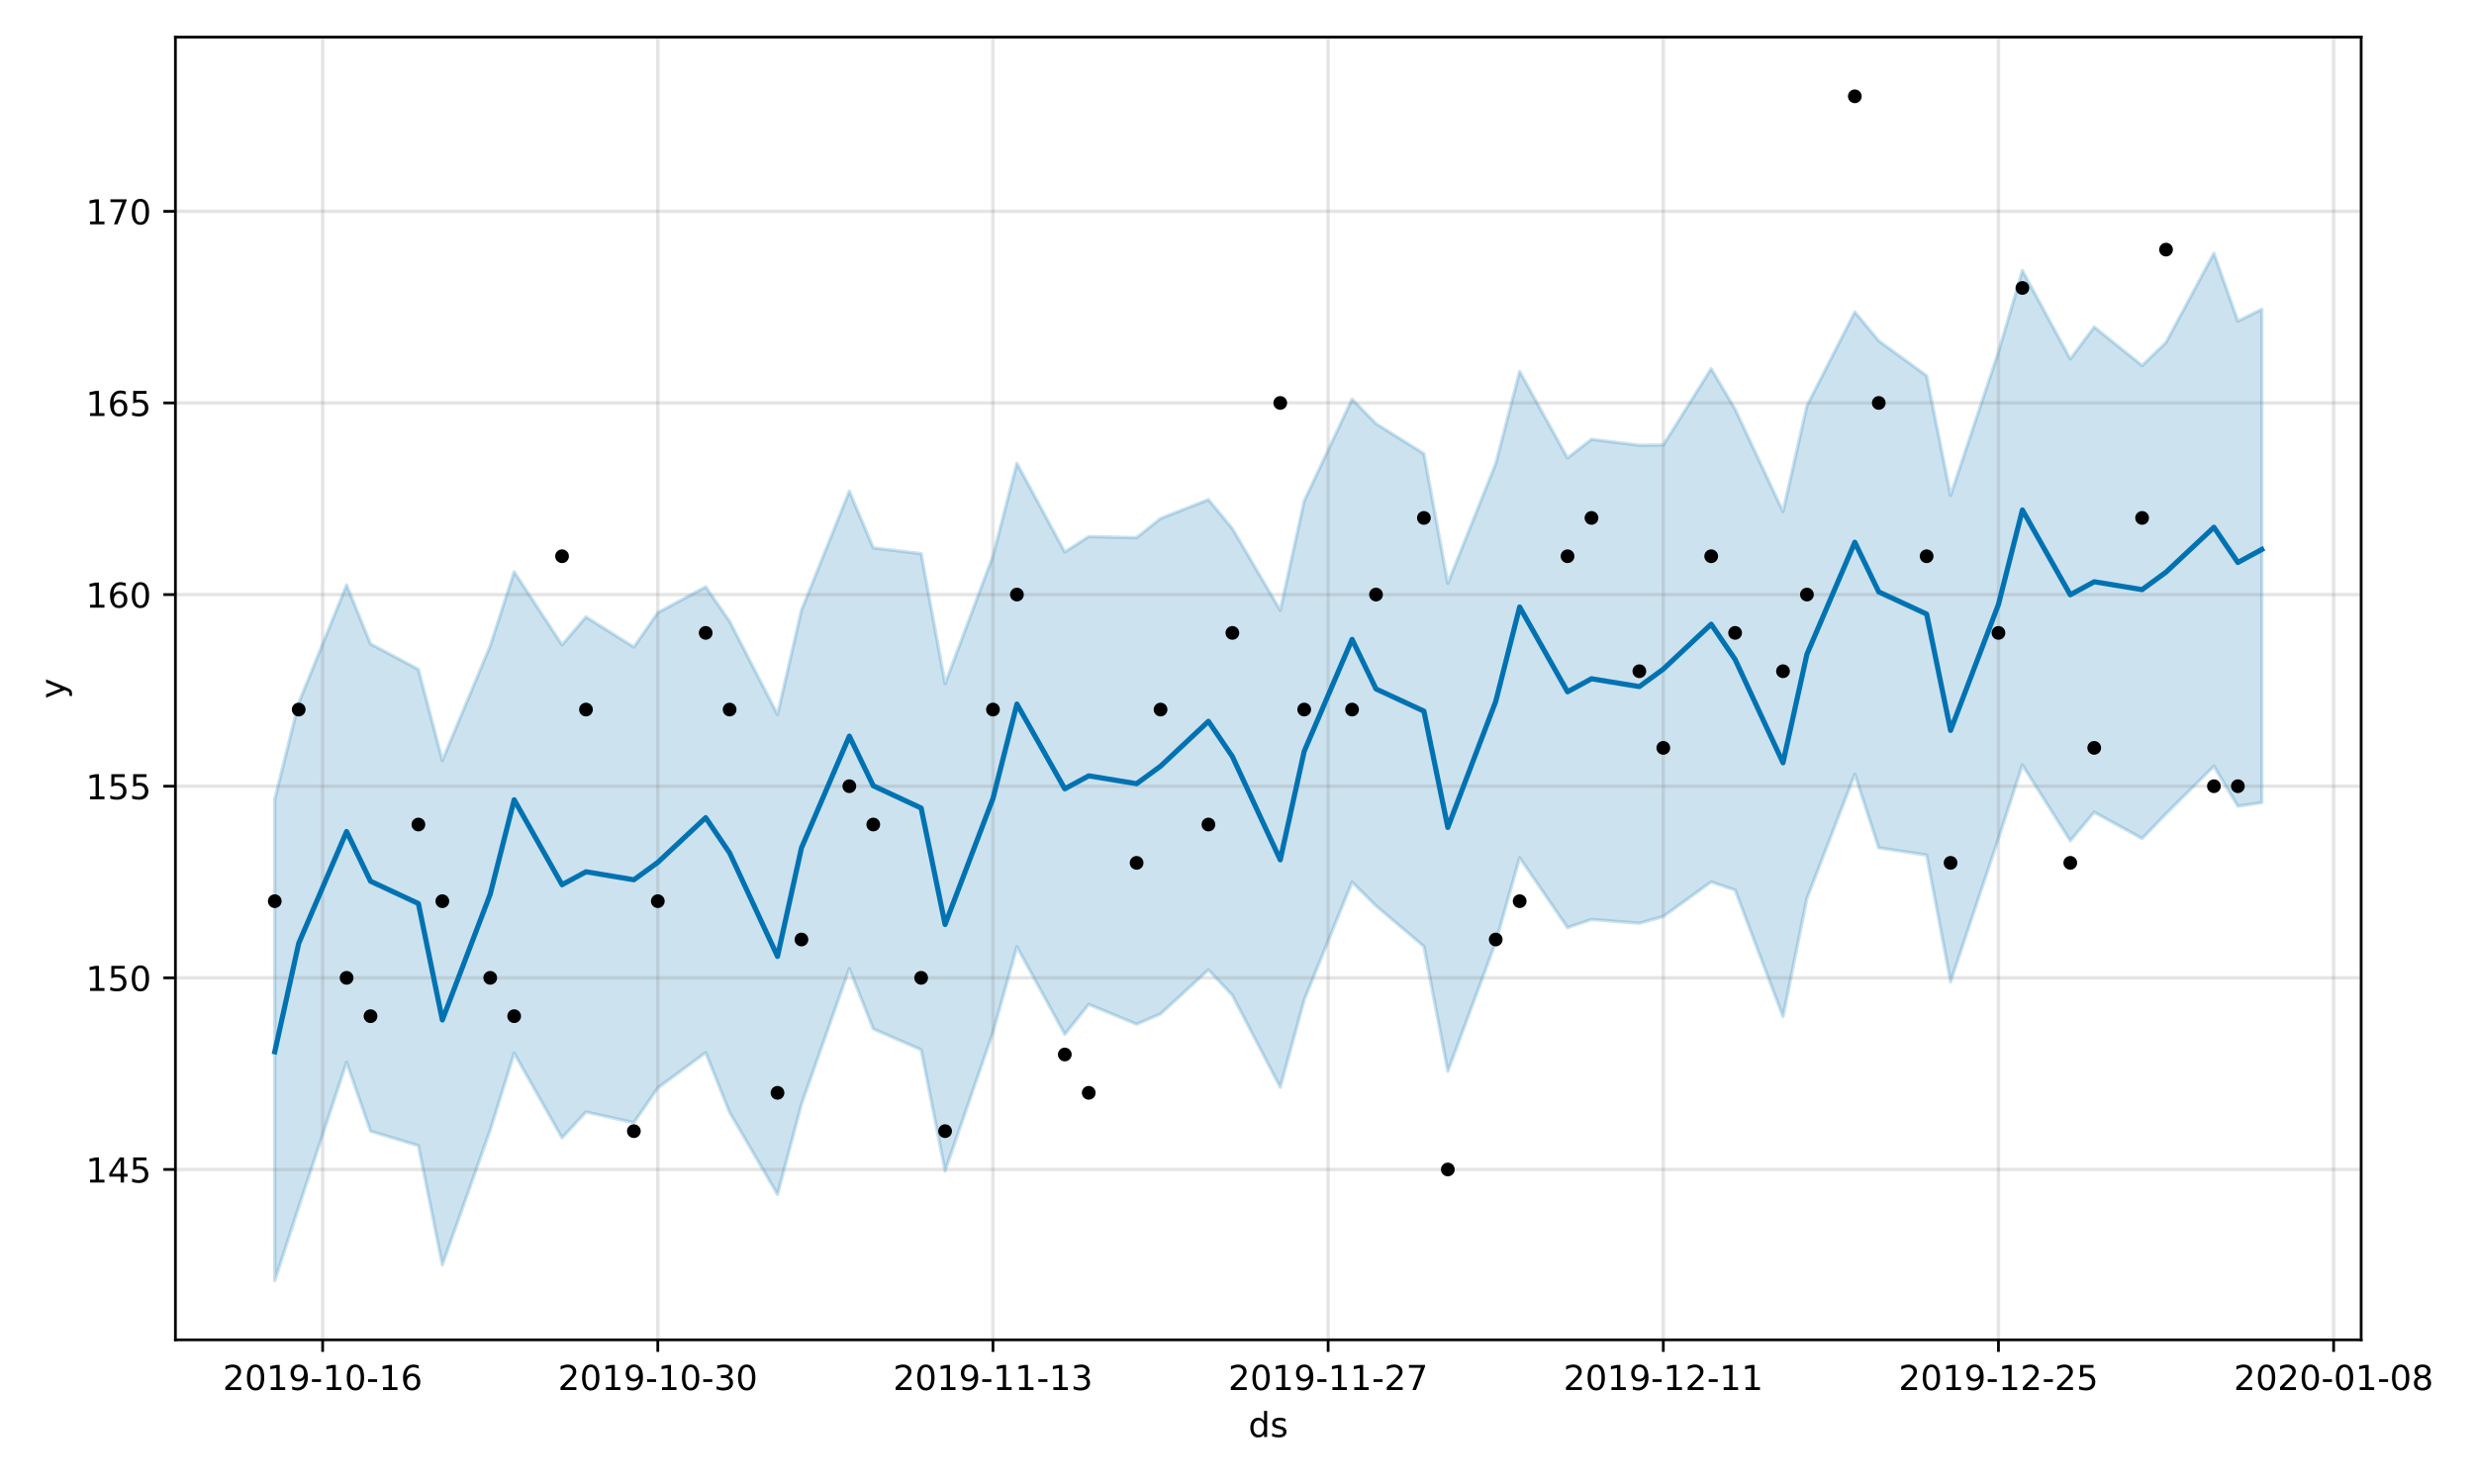 <?xml version="1.0" encoding="utf-8" standalone="no"?>
<!DOCTYPE svg PUBLIC "-//W3C//DTD SVG 1.1//EN"
  "http://www.w3.org/Graphics/SVG/1.1/DTD/svg11.dtd">
<!-- Created with matplotlib (https://matplotlib.org/) -->
<svg height="432pt" version="1.1" viewBox="0 0 720 432" width="720pt" xmlns="http://www.w3.org/2000/svg" xmlns:xlink="http://www.w3.org/1999/xlink">
 <defs>
  <style type="text/css">
*{stroke-linecap:butt;stroke-linejoin:round;}
  </style>
 </defs>
 <g id="figure_1">
  <g id="patch_1">
   <path d="M 0 432 
L 720 432 
L 720 0 
L 0 0 
z
" style="fill:#ffffff;"/>
  </g>
  <g id="axes_1">
   <g id="patch_2">
    <path d="M 51.05 390.04 
L 687.158 390.04 
L 687.158 10.8 
L 51.05 10.8 
z
" style="fill:#ffffff;"/>
   </g>
   <g id="PolyCollection_1">
    <defs>
     <path d="M 79.964 -199.395 
L 79.964 -59.198 
L 86.931 -80.627 
L 100.866 -122.74 
L 107.833 -102.71 
L 121.767 -98.493 
L 128.735 -63.797 
L 142.669 -103.022 
L 149.636 -125.413 
L 163.571 -100.77 
L 170.538 -108.298 
L 184.473 -105.184 
L 191.44 -115.305 
L 205.374 -125.572 
L 212.341 -108.169 
L 226.276 -84.288 
L 233.243 -110.538 
L 247.178 -150.022 
L 254.145 -132.477 
L 268.079 -126.404 
L 275.047 -91.126 
L 288.981 -131.489 
L 295.948 -156.378 
L 309.883 -130.904 
L 316.85 -139.603 
L 330.784 -133.858 
L 337.752 -136.838 
L 351.686 -149.679 
L 358.653 -142.254 
L 372.588 -115.495 
L 379.555 -140.895 
L 393.49 -175.217 
L 400.457 -168.294 
L 414.391 -156.495 
L 421.358 -120.143 
L 435.293 -157.699 
L 442.26 -182.315 
L 456.195 -161.965 
L 463.162 -164.332 
L 477.096 -163.239 
L 484.064 -165.209 
L 497.998 -175.267 
L 504.965 -172.918 
L 518.9 -136.07 
L 525.867 -170.457 
L 539.801 -206.618 
L 546.769 -185.189 
L 560.703 -183.079 
L 567.67 -146.206 
L 581.605 -187.911 
L 588.572 -209.292 
L 602.507 -187.269 
L 609.474 -195.566 
L 623.408 -187.899 
L 630.376 -195.119 
L 644.31 -208.951 
L 651.277 -197.311 
L 658.244 -198.356 
L 658.244 -341.966 
L 658.244 -341.966 
L 651.277 -338.527 
L 644.31 -358.279 
L 630.376 -332.323 
L 623.408 -325.59 
L 609.474 -336.797 
L 602.507 -327.504 
L 588.572 -353.238 
L 581.605 -329.521 
L 567.67 -287.796 
L 560.703 -322.608 
L 546.769 -332.774 
L 539.801 -341.174 
L 525.867 -313.902 
L 518.9 -283.078 
L 504.965 -312.906 
L 497.998 -324.666 
L 484.064 -302.459 
L 477.096 -302.381 
L 463.162 -304.115 
L 456.195 -298.678 
L 442.26 -323.841 
L 435.293 -297.031 
L 421.358 -262.186 
L 414.391 -299.924 
L 400.457 -308.661 
L 393.49 -315.808 
L 379.555 -286.159 
L 372.588 -254.356 
L 358.653 -278.113 
L 351.686 -286.56 
L 337.752 -281.072 
L 330.784 -275.486 
L 316.85 -275.805 
L 309.883 -271.311 
L 295.948 -297.125 
L 288.981 -270.183 
L 275.047 -232.967 
L 268.079 -270.826 
L 254.145 -272.519 
L 247.178 -288.991 
L 233.243 -254.364 
L 226.276 -224.006 
L 212.341 -251.122 
L 205.374 -261.167 
L 191.44 -253.643 
L 184.473 -243.635 
L 170.538 -252.414 
L 163.571 -244.278 
L 149.636 -265.528 
L 142.669 -244.019 
L 128.735 -210.624 
L 121.767 -237.13 
L 107.833 -244.569 
L 100.866 -261.694 
L 86.931 -227.391 
L 79.964 -199.395 
z
" id="mb0b2b59533" style="stroke:#0072b2;stroke-opacity:0.2;"/>
    </defs>
    <g clip-path="url(#p910e426d5a)">
     <use style="fill:#0072b2;fill-opacity:0.2;stroke:#0072b2;stroke-opacity:0.2;" x="0" xlink:href="#mb0b2b59533" y="432"/>
    </g>
   </g>
   <g id="matplotlib.axis_1">
    <g id="xtick_1">
     <g id="line2d_1">
      <path clip-path="url(#p910e426d5a)" d="M 93.898 390.04 
L 93.898 10.8 
" style="fill:none;stroke:#808080;stroke-linecap:square;stroke-opacity:0.2;"/>
     </g>
     <g id="line2d_2">
      <defs>
       <path d="M 0 0 
L 0 3.5 
" id="m4be6d4b3be" style="stroke:#000000;stroke-width:0.8;"/>
      </defs>
      <g>
       <use style="stroke:#000000;stroke-width:0.8;" x="93.898" xlink:href="#m4be6d4b3be" y="390.04"/>
      </g>
     </g>
     <g id="text_1">
      <!-- 2019-10-16 -->
      <defs>
       <path d="M 19.188 8.297 
L 53.609 8.297 
L 53.609 0 
L 7.328 0 
L 7.328 8.297 
Q 12.938 14.109 22.625 23.891 
Q 32.328 33.688 34.812 36.531 
Q 39.547 41.844 41.422 45.531 
Q 43.312 49.219 43.312 52.781 
Q 43.312 58.594 39.234 62.25 
Q 35.156 65.922 28.609 65.922 
Q 23.969 65.922 18.812 64.312 
Q 13.672 62.703 7.812 59.422 
L 7.812 69.391 
Q 13.766 71.781 18.938 73 
Q 24.125 74.219 28.422 74.219 
Q 39.75 74.219 46.484 68.547 
Q 53.219 62.891 53.219 53.422 
Q 53.219 48.922 51.531 44.891 
Q 49.859 40.875 45.406 35.406 
Q 44.188 33.984 37.641 27.219 
Q 31.109 20.453 19.188 8.297 
z
" id="DejaVuSans-50"/>
       <path d="M 31.781 66.406 
Q 24.172 66.406 20.328 58.906 
Q 16.5 51.422 16.5 36.375 
Q 16.5 21.391 20.328 13.891 
Q 24.172 6.391 31.781 6.391 
Q 39.453 6.391 43.281 13.891 
Q 47.125 21.391 47.125 36.375 
Q 47.125 51.422 43.281 58.906 
Q 39.453 66.406 31.781 66.406 
z
M 31.781 74.219 
Q 44.047 74.219 50.516 64.516 
Q 56.984 54.828 56.984 36.375 
Q 56.984 17.969 50.516 8.266 
Q 44.047 -1.422 31.781 -1.422 
Q 19.531 -1.422 13.062 8.266 
Q 6.594 17.969 6.594 36.375 
Q 6.594 54.828 13.062 64.516 
Q 19.531 74.219 31.781 74.219 
z
" id="DejaVuSans-48"/>
       <path d="M 12.406 8.297 
L 28.516 8.297 
L 28.516 63.922 
L 10.984 60.406 
L 10.984 69.391 
L 28.422 72.906 
L 38.281 72.906 
L 38.281 8.297 
L 54.391 8.297 
L 54.391 0 
L 12.406 0 
z
" id="DejaVuSans-49"/>
       <path d="M 10.984 1.516 
L 10.984 10.5 
Q 14.703 8.734 18.5 7.812 
Q 22.312 6.891 25.984 6.891 
Q 35.75 6.891 40.891 13.453 
Q 46.047 20.016 46.781 33.406 
Q 43.953 29.203 39.594 26.953 
Q 35.25 24.703 29.984 24.703 
Q 19.047 24.703 12.672 31.312 
Q 6.297 37.938 6.297 49.422 
Q 6.297 60.641 12.938 67.422 
Q 19.578 74.219 30.609 74.219 
Q 43.266 74.219 49.922 64.516 
Q 56.594 54.828 56.594 36.375 
Q 56.594 19.141 48.406 8.859 
Q 40.234 -1.422 26.422 -1.422 
Q 22.703 -1.422 18.891 -0.688 
Q 15.094 0.047 10.984 1.516 
z
M 30.609 32.422 
Q 37.25 32.422 41.125 36.953 
Q 45.016 41.5 45.016 49.422 
Q 45.016 57.281 41.125 61.844 
Q 37.25 66.406 30.609 66.406 
Q 23.969 66.406 20.094 61.844 
Q 16.219 57.281 16.219 49.422 
Q 16.219 41.5 20.094 36.953 
Q 23.969 32.422 30.609 32.422 
z
" id="DejaVuSans-57"/>
       <path d="M 4.891 31.391 
L 31.203 31.391 
L 31.203 23.391 
L 4.891 23.391 
z
" id="DejaVuSans-45"/>
       <path d="M 33.016 40.375 
Q 26.375 40.375 22.484 35.828 
Q 18.609 31.297 18.609 23.391 
Q 18.609 15.531 22.484 10.953 
Q 26.375 6.391 33.016 6.391 
Q 39.656 6.391 43.531 10.953 
Q 47.406 15.531 47.406 23.391 
Q 47.406 31.297 43.531 35.828 
Q 39.656 40.375 33.016 40.375 
z
M 52.594 71.297 
L 52.594 62.312 
Q 48.875 64.062 45.094 64.984 
Q 41.312 65.922 37.594 65.922 
Q 27.828 65.922 22.672 59.328 
Q 17.531 52.734 16.797 39.406 
Q 19.672 43.656 24.016 45.922 
Q 28.375 48.188 33.594 48.188 
Q 44.578 48.188 50.953 41.516 
Q 57.328 34.859 57.328 23.391 
Q 57.328 12.156 50.688 5.359 
Q 44.047 -1.422 33.016 -1.422 
Q 20.359 -1.422 13.672 8.266 
Q 6.984 17.969 6.984 36.375 
Q 6.984 53.656 15.188 63.938 
Q 23.391 74.219 37.203 74.219 
Q 40.922 74.219 44.703 73.484 
Q 48.484 72.75 52.594 71.297 
z
" id="DejaVuSans-54"/>
      </defs>
      <g transform="translate(64.841 404.638)scale(0.1 -0.1)">
       <use xlink:href="#DejaVuSans-50"/>
       <use x="63.623" xlink:href="#DejaVuSans-48"/>
       <use x="127.246" xlink:href="#DejaVuSans-49"/>
       <use x="190.869" xlink:href="#DejaVuSans-57"/>
       <use x="254.492" xlink:href="#DejaVuSans-45"/>
       <use x="290.576" xlink:href="#DejaVuSans-49"/>
       <use x="354.199" xlink:href="#DejaVuSans-48"/>
       <use x="417.822" xlink:href="#DejaVuSans-45"/>
       <use x="453.906" xlink:href="#DejaVuSans-49"/>
       <use x="517.529" xlink:href="#DejaVuSans-54"/>
      </g>
     </g>
    </g>
    <g id="xtick_2">
     <g id="line2d_3">
      <path clip-path="url(#p910e426d5a)" d="M 191.44 390.04 
L 191.44 10.8 
" style="fill:none;stroke:#808080;stroke-linecap:square;stroke-opacity:0.2;"/>
     </g>
     <g id="line2d_4">
      <g>
       <use style="stroke:#000000;stroke-width:0.8;" x="191.44" xlink:href="#m4be6d4b3be" y="390.04"/>
      </g>
     </g>
     <g id="text_2">
      <!-- 2019-10-30 -->
      <defs>
       <path d="M 40.578 39.312 
Q 47.656 37.797 51.625 33 
Q 55.609 28.219 55.609 21.188 
Q 55.609 10.406 48.188 4.484 
Q 40.766 -1.422 27.094 -1.422 
Q 22.516 -1.422 17.656 -0.516 
Q 12.797 0.391 7.625 2.203 
L 7.625 11.719 
Q 11.719 9.328 16.594 8.109 
Q 21.484 6.891 26.812 6.891 
Q 36.078 6.891 40.938 10.547 
Q 45.797 14.203 45.797 21.188 
Q 45.797 27.641 41.281 31.266 
Q 36.766 34.906 28.719 34.906 
L 20.219 34.906 
L 20.219 43.016 
L 29.109 43.016 
Q 36.375 43.016 40.234 45.922 
Q 44.094 48.828 44.094 54.297 
Q 44.094 59.906 40.109 62.906 
Q 36.141 65.922 28.719 65.922 
Q 24.656 65.922 20.016 65.031 
Q 15.375 64.156 9.812 62.312 
L 9.812 71.094 
Q 15.438 72.656 20.344 73.438 
Q 25.25 74.219 29.594 74.219 
Q 40.828 74.219 47.359 69.109 
Q 53.906 64.016 53.906 55.328 
Q 53.906 49.266 50.438 45.094 
Q 46.969 40.922 40.578 39.312 
z
" id="DejaVuSans-51"/>
      </defs>
      <g transform="translate(162.382 404.638)scale(0.1 -0.1)">
       <use xlink:href="#DejaVuSans-50"/>
       <use x="63.623" xlink:href="#DejaVuSans-48"/>
       <use x="127.246" xlink:href="#DejaVuSans-49"/>
       <use x="190.869" xlink:href="#DejaVuSans-57"/>
       <use x="254.492" xlink:href="#DejaVuSans-45"/>
       <use x="290.576" xlink:href="#DejaVuSans-49"/>
       <use x="354.199" xlink:href="#DejaVuSans-48"/>
       <use x="417.822" xlink:href="#DejaVuSans-45"/>
       <use x="453.906" xlink:href="#DejaVuSans-51"/>
       <use x="517.529" xlink:href="#DejaVuSans-48"/>
      </g>
     </g>
    </g>
    <g id="xtick_3">
     <g id="line2d_5">
      <path clip-path="url(#p910e426d5a)" d="M 288.981 390.04 
L 288.981 10.8 
" style="fill:none;stroke:#808080;stroke-linecap:square;stroke-opacity:0.2;"/>
     </g>
     <g id="line2d_6">
      <g>
       <use style="stroke:#000000;stroke-width:0.8;" x="288.981" xlink:href="#m4be6d4b3be" y="390.04"/>
      </g>
     </g>
     <g id="text_3">
      <!-- 2019-11-13 -->
      <g transform="translate(259.923 404.638)scale(0.1 -0.1)">
       <use xlink:href="#DejaVuSans-50"/>
       <use x="63.623" xlink:href="#DejaVuSans-48"/>
       <use x="127.246" xlink:href="#DejaVuSans-49"/>
       <use x="190.869" xlink:href="#DejaVuSans-57"/>
       <use x="254.492" xlink:href="#DejaVuSans-45"/>
       <use x="290.576" xlink:href="#DejaVuSans-49"/>
       <use x="354.199" xlink:href="#DejaVuSans-49"/>
       <use x="417.822" xlink:href="#DejaVuSans-45"/>
       <use x="453.906" xlink:href="#DejaVuSans-49"/>
       <use x="517.529" xlink:href="#DejaVuSans-51"/>
      </g>
     </g>
    </g>
    <g id="xtick_4">
     <g id="line2d_7">
      <path clip-path="url(#p910e426d5a)" d="M 386.522 390.04 
L 386.522 10.8 
" style="fill:none;stroke:#808080;stroke-linecap:square;stroke-opacity:0.2;"/>
     </g>
     <g id="line2d_8">
      <g>
       <use style="stroke:#000000;stroke-width:0.8;" x="386.522" xlink:href="#m4be6d4b3be" y="390.04"/>
      </g>
     </g>
     <g id="text_4">
      <!-- 2019-11-27 -->
      <defs>
       <path d="M 8.203 72.906 
L 55.078 72.906 
L 55.078 68.703 
L 28.609 0 
L 18.312 0 
L 43.219 64.594 
L 8.203 64.594 
z
" id="DejaVuSans-55"/>
      </defs>
      <g transform="translate(357.465 404.638)scale(0.1 -0.1)">
       <use xlink:href="#DejaVuSans-50"/>
       <use x="63.623" xlink:href="#DejaVuSans-48"/>
       <use x="127.246" xlink:href="#DejaVuSans-49"/>
       <use x="190.869" xlink:href="#DejaVuSans-57"/>
       <use x="254.492" xlink:href="#DejaVuSans-45"/>
       <use x="290.576" xlink:href="#DejaVuSans-49"/>
       <use x="354.199" xlink:href="#DejaVuSans-49"/>
       <use x="417.822" xlink:href="#DejaVuSans-45"/>
       <use x="453.906" xlink:href="#DejaVuSans-50"/>
       <use x="517.529" xlink:href="#DejaVuSans-55"/>
      </g>
     </g>
    </g>
    <g id="xtick_5">
     <g id="line2d_9">
      <path clip-path="url(#p910e426d5a)" d="M 484.064 390.04 
L 484.064 10.8 
" style="fill:none;stroke:#808080;stroke-linecap:square;stroke-opacity:0.2;"/>
     </g>
     <g id="line2d_10">
      <g>
       <use style="stroke:#000000;stroke-width:0.8;" x="484.064" xlink:href="#m4be6d4b3be" y="390.04"/>
      </g>
     </g>
     <g id="text_5">
      <!-- 2019-12-11 -->
      <g transform="translate(455.006 404.638)scale(0.1 -0.1)">
       <use xlink:href="#DejaVuSans-50"/>
       <use x="63.623" xlink:href="#DejaVuSans-48"/>
       <use x="127.246" xlink:href="#DejaVuSans-49"/>
       <use x="190.869" xlink:href="#DejaVuSans-57"/>
       <use x="254.492" xlink:href="#DejaVuSans-45"/>
       <use x="290.576" xlink:href="#DejaVuSans-49"/>
       <use x="354.199" xlink:href="#DejaVuSans-50"/>
       <use x="417.822" xlink:href="#DejaVuSans-45"/>
       <use x="453.906" xlink:href="#DejaVuSans-49"/>
       <use x="517.529" xlink:href="#DejaVuSans-49"/>
      </g>
     </g>
    </g>
    <g id="xtick_6">
     <g id="line2d_11">
      <path clip-path="url(#p910e426d5a)" d="M 581.605 390.04 
L 581.605 10.8 
" style="fill:none;stroke:#808080;stroke-linecap:square;stroke-opacity:0.2;"/>
     </g>
     <g id="line2d_12">
      <g>
       <use style="stroke:#000000;stroke-width:0.8;" x="581.605" xlink:href="#m4be6d4b3be" y="390.04"/>
      </g>
     </g>
     <g id="text_6">
      <!-- 2019-12-25 -->
      <defs>
       <path d="M 10.797 72.906 
L 49.516 72.906 
L 49.516 64.594 
L 19.828 64.594 
L 19.828 46.734 
Q 21.969 47.469 24.109 47.828 
Q 26.266 48.188 28.422 48.188 
Q 40.625 48.188 47.75 41.5 
Q 54.891 34.812 54.891 23.391 
Q 54.891 11.625 47.562 5.094 
Q 40.234 -1.422 26.906 -1.422 
Q 22.312 -1.422 17.547 -0.641 
Q 12.797 0.141 7.719 1.703 
L 7.719 11.625 
Q 12.109 9.234 16.797 8.062 
Q 21.484 6.891 26.703 6.891 
Q 35.156 6.891 40.078 11.328 
Q 45.016 15.766 45.016 23.391 
Q 45.016 31 40.078 35.438 
Q 35.156 39.891 26.703 39.891 
Q 22.75 39.891 18.812 39.016 
Q 14.891 38.141 10.797 36.281 
z
" id="DejaVuSans-53"/>
      </defs>
      <g transform="translate(552.547 404.638)scale(0.1 -0.1)">
       <use xlink:href="#DejaVuSans-50"/>
       <use x="63.623" xlink:href="#DejaVuSans-48"/>
       <use x="127.246" xlink:href="#DejaVuSans-49"/>
       <use x="190.869" xlink:href="#DejaVuSans-57"/>
       <use x="254.492" xlink:href="#DejaVuSans-45"/>
       <use x="290.576" xlink:href="#DejaVuSans-49"/>
       <use x="354.199" xlink:href="#DejaVuSans-50"/>
       <use x="417.822" xlink:href="#DejaVuSans-45"/>
       <use x="453.906" xlink:href="#DejaVuSans-50"/>
       <use x="517.529" xlink:href="#DejaVuSans-53"/>
      </g>
     </g>
    </g>
    <g id="xtick_7">
     <g id="line2d_13">
      <path clip-path="url(#p910e426d5a)" d="M 679.146 390.04 
L 679.146 10.8 
" style="fill:none;stroke:#808080;stroke-linecap:square;stroke-opacity:0.2;"/>
     </g>
     <g id="line2d_14">
      <g>
       <use style="stroke:#000000;stroke-width:0.8;" x="679.146" xlink:href="#m4be6d4b3be" y="390.04"/>
      </g>
     </g>
     <g id="text_7">
      <!-- 2020-01-08 -->
      <defs>
       <path d="M 31.781 34.625 
Q 24.75 34.625 20.719 30.859 
Q 16.703 27.094 16.703 20.516 
Q 16.703 13.922 20.719 10.156 
Q 24.75 6.391 31.781 6.391 
Q 38.812 6.391 42.859 10.172 
Q 46.922 13.969 46.922 20.516 
Q 46.922 27.094 42.891 30.859 
Q 38.875 34.625 31.781 34.625 
z
M 21.922 38.812 
Q 15.578 40.375 12.031 44.719 
Q 8.5 49.078 8.5 55.328 
Q 8.5 64.062 14.719 69.141 
Q 20.953 74.219 31.781 74.219 
Q 42.672 74.219 48.875 69.141 
Q 55.078 64.062 55.078 55.328 
Q 55.078 49.078 51.531 44.719 
Q 48 40.375 41.703 38.812 
Q 48.828 37.156 52.797 32.312 
Q 56.781 27.484 56.781 20.516 
Q 56.781 9.906 50.312 4.234 
Q 43.844 -1.422 31.781 -1.422 
Q 19.734 -1.422 13.25 4.234 
Q 6.781 9.906 6.781 20.516 
Q 6.781 27.484 10.781 32.312 
Q 14.797 37.156 21.922 38.812 
z
M 18.312 54.391 
Q 18.312 48.734 21.844 45.562 
Q 25.391 42.391 31.781 42.391 
Q 38.141 42.391 41.719 45.562 
Q 45.312 48.734 45.312 54.391 
Q 45.312 60.062 41.719 63.234 
Q 38.141 66.406 31.781 66.406 
Q 25.391 66.406 21.844 63.234 
Q 18.312 60.062 18.312 54.391 
z
" id="DejaVuSans-56"/>
      </defs>
      <g transform="translate(650.088 404.638)scale(0.1 -0.1)">
       <use xlink:href="#DejaVuSans-50"/>
       <use x="63.623" xlink:href="#DejaVuSans-48"/>
       <use x="127.246" xlink:href="#DejaVuSans-50"/>
       <use x="190.869" xlink:href="#DejaVuSans-48"/>
       <use x="254.492" xlink:href="#DejaVuSans-45"/>
       <use x="290.576" xlink:href="#DejaVuSans-48"/>
       <use x="354.199" xlink:href="#DejaVuSans-49"/>
       <use x="417.822" xlink:href="#DejaVuSans-45"/>
       <use x="453.906" xlink:href="#DejaVuSans-48"/>
       <use x="517.529" xlink:href="#DejaVuSans-56"/>
      </g>
     </g>
    </g>
    <g id="text_8">
     <!-- ds -->
     <defs>
      <path d="M 45.406 46.391 
L 45.406 75.984 
L 54.391 75.984 
L 54.391 0 
L 45.406 0 
L 45.406 8.203 
Q 42.578 3.328 38.25 0.953 
Q 33.938 -1.422 27.875 -1.422 
Q 17.969 -1.422 11.734 6.484 
Q 5.516 14.406 5.516 27.297 
Q 5.516 40.188 11.734 48.094 
Q 17.969 56 27.875 56 
Q 33.938 56 38.25 53.625 
Q 42.578 51.266 45.406 46.391 
z
M 14.797 27.297 
Q 14.797 17.391 18.875 11.75 
Q 22.953 6.109 30.078 6.109 
Q 37.203 6.109 41.297 11.75 
Q 45.406 17.391 45.406 27.297 
Q 45.406 37.203 41.297 42.844 
Q 37.203 48.484 30.078 48.484 
Q 22.953 48.484 18.875 42.844 
Q 14.797 37.203 14.797 27.297 
z
" id="DejaVuSans-100"/>
      <path d="M 44.281 53.078 
L 44.281 44.578 
Q 40.484 46.531 36.375 47.5 
Q 32.281 48.484 27.875 48.484 
Q 21.188 48.484 17.844 46.438 
Q 14.5 44.391 14.5 40.281 
Q 14.5 37.156 16.891 35.375 
Q 19.281 33.594 26.516 31.984 
L 29.594 31.297 
Q 39.156 29.25 43.188 25.516 
Q 47.219 21.781 47.219 15.094 
Q 47.219 7.469 41.188 3.016 
Q 35.156 -1.422 24.609 -1.422 
Q 20.219 -1.422 15.453 -0.562 
Q 10.688 0.297 5.422 2 
L 5.422 11.281 
Q 10.406 8.688 15.234 7.391 
Q 20.062 6.109 24.812 6.109 
Q 31.156 6.109 34.562 8.281 
Q 37.984 10.453 37.984 14.406 
Q 37.984 18.062 35.516 20.016 
Q 33.062 21.969 24.703 23.781 
L 21.578 24.516 
Q 13.234 26.266 9.516 29.906 
Q 5.812 33.547 5.812 39.891 
Q 5.812 47.609 11.281 51.797 
Q 16.75 56 26.812 56 
Q 31.781 56 36.172 55.266 
Q 40.578 54.547 44.281 53.078 
z
" id="DejaVuSans-115"/>
     </defs>
     <g transform="translate(363.325 418.317)scale(0.1 -0.1)">
      <use xlink:href="#DejaVuSans-100"/>
      <use x="63.477" xlink:href="#DejaVuSans-115"/>
     </g>
    </g>
   </g>
   <g id="matplotlib.axis_2">
    <g id="ytick_1">
     <g id="line2d_15">
      <path clip-path="url(#p910e426d5a)" d="M 51.05 340.44 
L 687.158 340.44 
" style="fill:none;stroke:#808080;stroke-linecap:square;stroke-opacity:0.2;"/>
     </g>
     <g id="line2d_16">
      <defs>
       <path d="M 0 0 
L -3.5 0 
" id="m2612f5658e" style="stroke:#000000;stroke-width:0.8;"/>
      </defs>
      <g>
       <use style="stroke:#000000;stroke-width:0.8;" x="51.05" xlink:href="#m2612f5658e" y="340.44"/>
      </g>
     </g>
     <g id="text_9">
      <!-- 145 -->
      <defs>
       <path d="M 37.797 64.312 
L 12.891 25.391 
L 37.797 25.391 
z
M 35.203 72.906 
L 47.609 72.906 
L 47.609 25.391 
L 58.016 25.391 
L 58.016 17.188 
L 47.609 17.188 
L 47.609 0 
L 37.797 0 
L 37.797 17.188 
L 4.891 17.188 
L 4.891 26.703 
z
" id="DejaVuSans-52"/>
      </defs>
      <g transform="translate(24.962 344.24)scale(0.1 -0.1)">
       <use xlink:href="#DejaVuSans-49"/>
       <use x="63.623" xlink:href="#DejaVuSans-52"/>
       <use x="127.246" xlink:href="#DejaVuSans-53"/>
      </g>
     </g>
    </g>
    <g id="ytick_2">
     <g id="line2d_17">
      <path clip-path="url(#p910e426d5a)" d="M 51.05 284.654 
L 687.158 284.654 
" style="fill:none;stroke:#808080;stroke-linecap:square;stroke-opacity:0.2;"/>
     </g>
     <g id="line2d_18">
      <g>
       <use style="stroke:#000000;stroke-width:0.8;" x="51.05" xlink:href="#m2612f5658e" y="284.654"/>
      </g>
     </g>
     <g id="text_10">
      <!-- 150 -->
      <g transform="translate(24.962 288.454)scale(0.1 -0.1)">
       <use xlink:href="#DejaVuSans-49"/>
       <use x="63.623" xlink:href="#DejaVuSans-53"/>
       <use x="127.246" xlink:href="#DejaVuSans-48"/>
      </g>
     </g>
    </g>
    <g id="ytick_3">
     <g id="line2d_19">
      <path clip-path="url(#p910e426d5a)" d="M 51.05 228.868 
L 687.158 228.868 
" style="fill:none;stroke:#808080;stroke-linecap:square;stroke-opacity:0.2;"/>
     </g>
     <g id="line2d_20">
      <g>
       <use style="stroke:#000000;stroke-width:0.8;" x="51.05" xlink:href="#m2612f5658e" y="228.868"/>
      </g>
     </g>
     <g id="text_11">
      <!-- 155 -->
      <g transform="translate(24.962 232.667)scale(0.1 -0.1)">
       <use xlink:href="#DejaVuSans-49"/>
       <use x="63.623" xlink:href="#DejaVuSans-53"/>
       <use x="127.246" xlink:href="#DejaVuSans-53"/>
      </g>
     </g>
    </g>
    <g id="ytick_4">
     <g id="line2d_21">
      <path clip-path="url(#p910e426d5a)" d="M 51.05 173.082 
L 687.158 173.082 
" style="fill:none;stroke:#808080;stroke-linecap:square;stroke-opacity:0.2;"/>
     </g>
     <g id="line2d_22">
      <g>
       <use style="stroke:#000000;stroke-width:0.8;" x="51.05" xlink:href="#m2612f5658e" y="173.082"/>
      </g>
     </g>
     <g id="text_12">
      <!-- 160 -->
      <g transform="translate(24.962 176.881)scale(0.1 -0.1)">
       <use xlink:href="#DejaVuSans-49"/>
       <use x="63.623" xlink:href="#DejaVuSans-54"/>
       <use x="127.246" xlink:href="#DejaVuSans-48"/>
      </g>
     </g>
    </g>
    <g id="ytick_5">
     <g id="line2d_23">
      <path clip-path="url(#p910e426d5a)" d="M 51.05 117.296 
L 687.158 117.296 
" style="fill:none;stroke:#808080;stroke-linecap:square;stroke-opacity:0.2;"/>
     </g>
     <g id="line2d_24">
      <g>
       <use style="stroke:#000000;stroke-width:0.8;" x="51.05" xlink:href="#m2612f5658e" y="117.296"/>
      </g>
     </g>
     <g id="text_13">
      <!-- 165 -->
      <g transform="translate(24.962 121.095)scale(0.1 -0.1)">
       <use xlink:href="#DejaVuSans-49"/>
       <use x="63.623" xlink:href="#DejaVuSans-54"/>
       <use x="127.246" xlink:href="#DejaVuSans-53"/>
      </g>
     </g>
    </g>
    <g id="ytick_6">
     <g id="line2d_25">
      <path clip-path="url(#p910e426d5a)" d="M 51.05 61.51 
L 687.158 61.51 
" style="fill:none;stroke:#808080;stroke-linecap:square;stroke-opacity:0.2;"/>
     </g>
     <g id="line2d_26">
      <g>
       <use style="stroke:#000000;stroke-width:0.8;" x="51.05" xlink:href="#m2612f5658e" y="61.51"/>
      </g>
     </g>
     <g id="text_14">
      <!-- 170 -->
      <g transform="translate(24.962 65.309)scale(0.1 -0.1)">
       <use xlink:href="#DejaVuSans-49"/>
       <use x="63.623" xlink:href="#DejaVuSans-55"/>
       <use x="127.246" xlink:href="#DejaVuSans-48"/>
      </g>
     </g>
    </g>
    <g id="text_15">
     <!-- y -->
     <defs>
      <path d="M 32.172 -5.078 
Q 28.375 -14.844 24.75 -17.812 
Q 21.141 -20.797 15.094 -20.797 
L 7.906 -20.797 
L 7.906 -13.281 
L 13.188 -13.281 
Q 16.891 -13.281 18.938 -11.516 
Q 21 -9.766 23.484 -3.219 
L 25.094 0.875 
L 2.984 54.688 
L 12.5 54.688 
L 29.594 11.922 
L 46.688 54.688 
L 56.203 54.688 
z
" id="DejaVuSans-121"/>
     </defs>
     <g transform="translate(18.883 203.379)rotate(-90)scale(0.1 -0.1)">
      <use xlink:href="#DejaVuSans-121"/>
     </g>
    </g>
   </g>
   <g id="line2d_27">
    <defs>
     <path d="M 0 1.5 
C 0.398 1.5 0.779 1.342 1.061 1.061 
C 1.342 0.779 1.5 0.398 1.5 0 
C 1.5 -0.398 1.342 -0.779 1.061 -1.061 
C 0.779 -1.342 0.398 -1.5 0 -1.5 
C -0.398 -1.5 -0.779 -1.342 -1.061 -1.061 
C -1.342 -0.779 -1.5 -0.398 -1.5 0 
C -1.5 0.398 -1.342 0.779 -1.061 1.061 
C -0.779 1.342 -0.398 1.5 0 1.5 
z
" id="m305da68ac1" style="stroke:#000000;"/>
    </defs>
    <g clip-path="url(#p910e426d5a)">
     <use style="stroke:#000000;" x="79.964" xlink:href="#m305da68ac1" y="262.34"/>
     <use style="stroke:#000000;" x="86.931" xlink:href="#m305da68ac1" y="206.554"/>
     <use style="stroke:#000000;" x="100.866" xlink:href="#m305da68ac1" y="284.654"/>
     <use style="stroke:#000000;" x="107.833" xlink:href="#m305da68ac1" y="295.812"/>
     <use style="stroke:#000000;" x="121.767" xlink:href="#m305da68ac1" y="240.025"/>
     <use style="stroke:#000000;" x="128.735" xlink:href="#m305da68ac1" y="262.34"/>
     <use style="stroke:#000000;" x="142.669" xlink:href="#m305da68ac1" y="284.654"/>
     <use style="stroke:#000000;" x="149.636" xlink:href="#m305da68ac1" y="295.812"/>
     <use style="stroke:#000000;" x="163.571" xlink:href="#m305da68ac1" y="161.925"/>
     <use style="stroke:#000000;" x="170.538" xlink:href="#m305da68ac1" y="206.554"/>
     <use style="stroke:#000000;" x="184.473" xlink:href="#m305da68ac1" y="329.283"/>
     <use style="stroke:#000000;" x="191.44" xlink:href="#m305da68ac1" y="262.34"/>
     <use style="stroke:#000000;" x="205.374" xlink:href="#m305da68ac1" y="184.239"/>
     <use style="stroke:#000000;" x="212.341" xlink:href="#m305da68ac1" y="206.554"/>
     <use style="stroke:#000000;" x="226.276" xlink:href="#m305da68ac1" y="318.126"/>
     <use style="stroke:#000000;" x="233.243" xlink:href="#m305da68ac1" y="273.497"/>
     <use style="stroke:#000000;" x="247.178" xlink:href="#m305da68ac1" y="228.868"/>
     <use style="stroke:#000000;" x="254.145" xlink:href="#m305da68ac1" y="240.025"/>
     <use style="stroke:#000000;" x="268.079" xlink:href="#m305da68ac1" y="284.654"/>
     <use style="stroke:#000000;" x="275.047" xlink:href="#m305da68ac1" y="329.283"/>
     <use style="stroke:#000000;" x="288.981" xlink:href="#m305da68ac1" y="206.554"/>
     <use style="stroke:#000000;" x="295.948" xlink:href="#m305da68ac1" y="173.082"/>
     <use style="stroke:#000000;" x="309.883" xlink:href="#m305da68ac1" y="306.969"/>
     <use style="stroke:#000000;" x="316.85" xlink:href="#m305da68ac1" y="318.126"/>
     <use style="stroke:#000000;" x="330.784" xlink:href="#m305da68ac1" y="251.183"/>
     <use style="stroke:#000000;" x="337.752" xlink:href="#m305da68ac1" y="206.554"/>
     <use style="stroke:#000000;" x="351.686" xlink:href="#m305da68ac1" y="240.025"/>
     <use style="stroke:#000000;" x="358.653" xlink:href="#m305da68ac1" y="184.239"/>
     <use style="stroke:#000000;" x="372.588" xlink:href="#m305da68ac1" y="117.296"/>
     <use style="stroke:#000000;" x="379.555" xlink:href="#m305da68ac1" y="206.554"/>
     <use style="stroke:#000000;" x="393.49" xlink:href="#m305da68ac1" y="206.554"/>
     <use style="stroke:#000000;" x="400.457" xlink:href="#m305da68ac1" y="173.082"/>
     <use style="stroke:#000000;" x="414.391" xlink:href="#m305da68ac1" y="150.768"/>
     <use style="stroke:#000000;" x="421.358" xlink:href="#m305da68ac1" y="340.44"/>
     <use style="stroke:#000000;" x="435.293" xlink:href="#m305da68ac1" y="273.497"/>
     <use style="stroke:#000000;" x="442.26" xlink:href="#m305da68ac1" y="262.34"/>
     <use style="stroke:#000000;" x="456.195" xlink:href="#m305da68ac1" y="161.925"/>
     <use style="stroke:#000000;" x="463.162" xlink:href="#m305da68ac1" y="150.768"/>
     <use style="stroke:#000000;" x="477.096" xlink:href="#m305da68ac1" y="195.397"/>
     <use style="stroke:#000000;" x="484.064" xlink:href="#m305da68ac1" y="217.711"/>
     <use style="stroke:#000000;" x="497.998" xlink:href="#m305da68ac1" y="161.925"/>
     <use style="stroke:#000000;" x="504.965" xlink:href="#m305da68ac1" y="184.239"/>
     <use style="stroke:#000000;" x="518.9" xlink:href="#m305da68ac1" y="195.397"/>
     <use style="stroke:#000000;" x="525.867" xlink:href="#m305da68ac1" y="173.082"/>
     <use style="stroke:#000000;" x="539.801" xlink:href="#m305da68ac1" y="28.038"/>
     <use style="stroke:#000000;" x="546.769" xlink:href="#m305da68ac1" y="117.296"/>
     <use style="stroke:#000000;" x="560.703" xlink:href="#m305da68ac1" y="161.925"/>
     <use style="stroke:#000000;" x="567.67" xlink:href="#m305da68ac1" y="251.183"/>
     <use style="stroke:#000000;" x="581.605" xlink:href="#m305da68ac1" y="184.239"/>
     <use style="stroke:#000000;" x="588.572" xlink:href="#m305da68ac1" y="83.824"/>
     <use style="stroke:#000000;" x="602.507" xlink:href="#m305da68ac1" y="251.183"/>
     <use style="stroke:#000000;" x="609.474" xlink:href="#m305da68ac1" y="217.711"/>
     <use style="stroke:#000000;" x="623.408" xlink:href="#m305da68ac1" y="150.768"/>
     <use style="stroke:#000000;" x="630.376" xlink:href="#m305da68ac1" y="72.667"/>
     <use style="stroke:#000000;" x="644.31" xlink:href="#m305da68ac1" y="228.868"/>
     <use style="stroke:#000000;" x="651.277" xlink:href="#m305da68ac1" y="228.868"/>
    </g>
   </g>
   <g id="line2d_28">
    <path clip-path="url(#p910e426d5a)" d="M 79.964 306.175 
L 86.931 274.612 
L 100.866 242.064 
L 107.833 256.526 
L 121.767 263.028 
L 128.735 296.923 
L 142.669 260.286 
L 149.636 232.812 
L 163.571 257.546 
L 170.538 253.776 
L 184.473 256.107 
L 191.44 251.034 
L 205.374 238.021 
L 212.341 248.294 
L 226.276 278.417 
L 233.243 246.848 
L 247.178 214.287 
L 254.145 228.741 
L 268.079 235.23 
L 275.047 269.117 
L 288.981 232.441 
L 295.948 204.946 
L 309.883 229.64 
L 316.85 225.847 
L 330.784 228.136 
L 337.752 223.039 
L 351.686 209.977 
L 358.653 220.226 
L 372.588 250.302 
L 379.555 218.715 
L 393.49 186.119 
L 400.457 200.556 
L 414.391 207.01 
L 421.358 240.88 
L 435.293 204.196 
L 442.26 176.697 
L 456.195 201.383 
L 463.162 197.589 
L 477.096 199.872 
L 484.064 194.775 
L 497.998 181.713 
L 504.965 191.962 
L 518.9 222.038 
L 525.867 190.451 
L 539.801 157.859 
L 546.769 172.299 
L 560.703 178.758 
L 567.67 212.63 
L 581.605 175.95 
L 588.572 148.454 
L 602.507 173.145 
L 609.474 169.352 
L 623.408 171.64 
L 630.376 166.545 
L 644.31 153.489 
L 651.277 163.74 
L 658.244 159.947 
" style="fill:none;stroke:#0072b2;stroke-linecap:square;stroke-width:1.5;"/>
   </g>
   <g id="patch_3">
    <path d="M 51.05 390.04 
L 51.05 10.8 
" style="fill:none;stroke:#000000;stroke-linecap:square;stroke-linejoin:miter;stroke-width:0.8;"/>
   </g>
   <g id="patch_4">
    <path d="M 687.158 390.04 
L 687.158 10.8 
" style="fill:none;stroke:#000000;stroke-linecap:square;stroke-linejoin:miter;stroke-width:0.8;"/>
   </g>
   <g id="patch_5">
    <path d="M 51.05 390.04 
L 687.158 390.04 
" style="fill:none;stroke:#000000;stroke-linecap:square;stroke-linejoin:miter;stroke-width:0.8;"/>
   </g>
   <g id="patch_6">
    <path d="M 51.05 10.8 
L 687.158 10.8 
" style="fill:none;stroke:#000000;stroke-linecap:square;stroke-linejoin:miter;stroke-width:0.8;"/>
   </g>
  </g>
 </g>
 <defs>
  <clipPath id="p910e426d5a">
   <rect height="379.24" width="636.108" x="51.05" y="10.8"/>
  </clipPath>
 </defs>
</svg>
